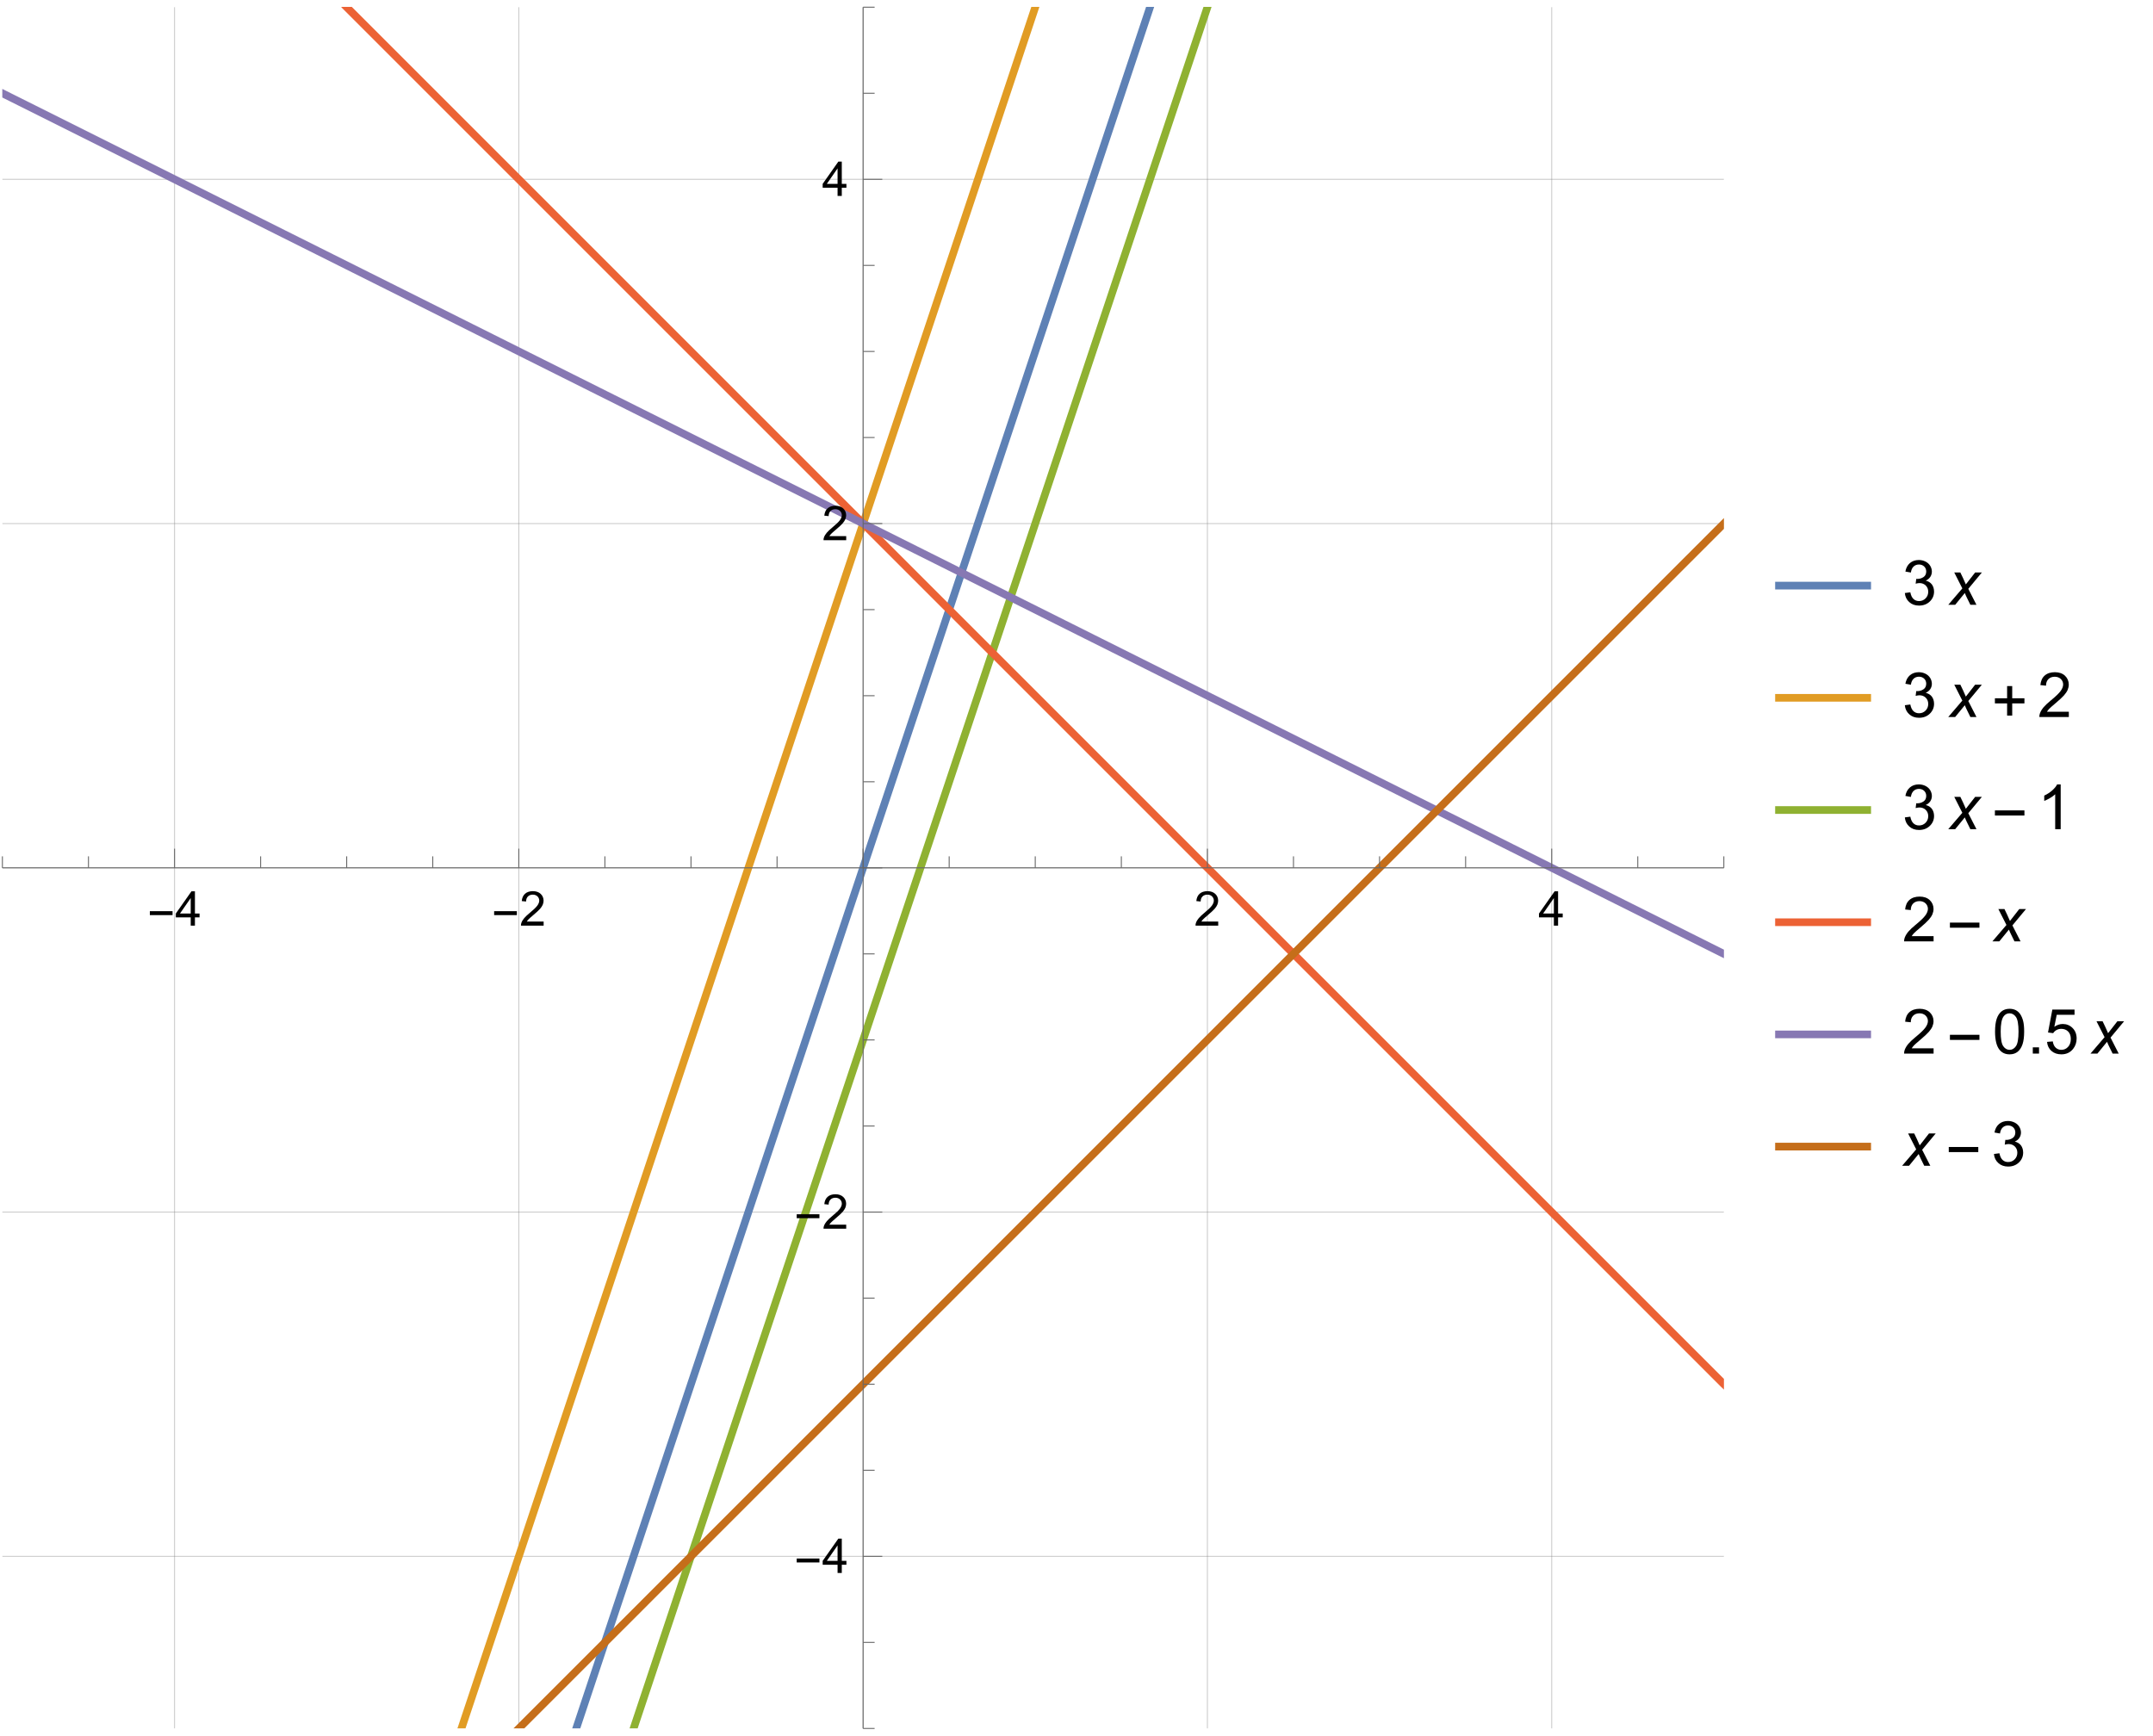 <?xml version="1.0" encoding="UTF-8"?>
<svg xmlns="http://www.w3.org/2000/svg" xmlns:xlink="http://www.w3.org/1999/xlink" width="449pt" height="362pt" viewBox="0 0 449 362" version="1.1">
<defs>
<g>
<symbol overflow="visible" id="glyph0-0">
<path style="stroke:none;" d="M 0.625 0 L 0.625 -8 L 4.375 -8 L 4.375 0 Z M 1.25 -0.625 L 3.75 -0.625 L 3.75 -7.375 L 1.25 -7.375 Z M 1.25 -0.625 "/>
</symbol>
<symbol overflow="visible" id="glyph0-1">
<path style="stroke:none;" d="M 5.289 -2.191 L 0.551 -2.191 L 0.551 -3.012 L 5.289 -3.012 Z M 5.289 -2.191 "/>
</symbol>
<symbol overflow="visible" id="glyph1-0">
<path style="stroke:none;" d="M 1.25 0 L 1.25 -6.25 L 6.25 -6.25 L 6.25 0 Z M 1.406 -0.156 L 6.094 -0.156 L 6.094 -6.094 L 1.406 -6.094 Z M 1.406 -0.156 "/>
</symbol>
<symbol overflow="visible" id="glyph1-1">
<path style="stroke:none;" d="M 3.234 0 L 3.234 -1.715 L 0.129 -1.715 L 0.129 -2.52 L 3.395 -7.16 L 4.113 -7.16 L 4.113 -2.52 L 5.078 -2.52 L 5.078 -1.715 L 4.113 -1.715 L 4.113 0 Z M 3.234 -2.52 L 3.234 -5.746 L 0.992 -2.52 Z M 3.234 -2.52 "/>
</symbol>
<symbol overflow="visible" id="glyph1-2">
<path style="stroke:none;" d="M 5.035 -0.844 L 5.035 0 L 0.305 0 C 0.297 -0.211 0.328 -0.414 0.406 -0.609 C 0.523 -0.93 0.719 -1.246 0.984 -1.562 C 1.25 -1.871 1.633 -2.234 2.133 -2.648 C 2.91 -3.285 3.434 -3.789 3.711 -4.164 C 3.98 -4.535 4.117 -4.887 4.121 -5.219 C 4.117 -5.566 3.992 -5.859 3.746 -6.102 C 3.496 -6.336 3.172 -6.457 2.773 -6.461 C 2.348 -6.457 2.012 -6.328 1.758 -6.078 C 1.504 -5.82 1.375 -5.469 1.371 -5.023 L 0.469 -5.117 C 0.531 -5.789 0.762 -6.305 1.168 -6.656 C 1.566 -7.008 2.109 -7.184 2.793 -7.188 C 3.477 -7.184 4.02 -6.992 4.422 -6.617 C 4.82 -6.234 5.02 -5.762 5.023 -5.199 C 5.02 -4.91 4.961 -4.629 4.848 -4.355 C 4.727 -4.074 4.535 -3.785 4.266 -3.48 C 3.992 -3.176 3.539 -2.754 2.91 -2.223 C 2.383 -1.777 2.043 -1.477 1.895 -1.32 C 1.742 -1.16 1.621 -1.004 1.523 -0.844 Z M 5.035 -0.844 "/>
</symbol>
<symbol overflow="visible" id="glyph2-0">
<path style="stroke:none;" d="M 1.625 0 L 1.625 -8.125 L 8.125 -8.125 L 8.125 0 Z M 1.828 -0.203 L 7.922 -0.203 L 7.922 -7.922 L 1.828 -7.922 Z M 1.828 -0.203 "/>
</symbol>
<symbol overflow="visible" id="glyph2-1">
<path style="stroke:none;" d="M 0.547 -2.457 L 1.688 -2.609 C 1.82 -1.957 2.043 -1.492 2.359 -1.207 C 2.672 -0.922 3.055 -0.777 3.512 -0.781 C 4.043 -0.777 4.496 -0.965 4.871 -1.34 C 5.238 -1.711 5.426 -2.172 5.426 -2.723 C 5.426 -3.246 5.254 -3.68 4.91 -4.02 C 4.566 -4.359 4.129 -4.527 3.605 -4.531 C 3.387 -4.527 3.121 -4.488 2.801 -4.406 L 2.926 -5.41 C 2.996 -5.395 3.059 -5.391 3.109 -5.395 C 3.594 -5.391 4.031 -5.516 4.422 -5.773 C 4.809 -6.023 5.004 -6.418 5.008 -6.949 C 5.004 -7.367 4.863 -7.715 4.582 -7.992 C 4.297 -8.266 3.93 -8.402 3.484 -8.406 C 3.039 -8.402 2.668 -8.262 2.375 -7.984 C 2.074 -7.703 1.887 -7.285 1.805 -6.73 L 0.66 -6.934 C 0.797 -7.695 1.113 -8.289 1.613 -8.711 C 2.105 -9.129 2.723 -9.34 3.461 -9.344 C 3.965 -9.34 4.434 -9.23 4.863 -9.016 C 5.289 -8.797 5.613 -8.5 5.844 -8.125 C 6.066 -7.746 6.18 -7.348 6.184 -6.926 C 6.18 -6.523 6.074 -6.156 5.859 -5.828 C 5.641 -5.496 5.32 -5.234 4.902 -5.039 C 5.449 -4.914 5.875 -4.648 6.184 -4.25 C 6.484 -3.844 6.637 -3.344 6.641 -2.75 C 6.637 -1.934 6.34 -1.246 5.75 -0.684 C 5.156 -0.117 4.41 0.164 3.504 0.164 C 2.684 0.164 2.004 -0.078 1.469 -0.566 C 0.926 -1.051 0.617 -1.68 0.547 -2.457 Z M 0.547 -2.457 "/>
</symbol>
<symbol overflow="visible" id="glyph2-2">
<path style="stroke:none;" d="M 6.543 -1.098 L 6.543 0 L 0.395 0 C 0.383 -0.273 0.43 -0.535 0.527 -0.793 C 0.684 -1.207 0.934 -1.621 1.277 -2.031 C 1.621 -2.434 2.117 -2.902 2.773 -3.441 C 3.781 -4.266 4.465 -4.922 4.824 -5.41 C 5.176 -5.891 5.355 -6.352 5.359 -6.785 C 5.355 -7.238 5.191 -7.617 4.871 -7.93 C 4.543 -8.238 4.121 -8.395 3.605 -8.398 C 3.051 -8.395 2.613 -8.23 2.285 -7.902 C 1.953 -7.57 1.785 -7.113 1.785 -6.531 L 0.609 -6.652 C 0.688 -7.523 0.988 -8.191 1.516 -8.652 C 2.039 -9.109 2.746 -9.34 3.633 -9.344 C 4.523 -9.34 5.227 -9.094 5.75 -8.602 C 6.266 -8.105 6.527 -7.492 6.531 -6.762 C 6.527 -6.387 6.449 -6.02 6.301 -5.66 C 6.145 -5.301 5.895 -4.922 5.543 -4.523 C 5.191 -4.125 4.605 -3.578 3.785 -2.887 C 3.098 -2.309 2.656 -1.918 2.461 -1.715 C 2.266 -1.508 2.105 -1.301 1.98 -1.098 Z M 6.543 -1.098 "/>
</symbol>
<symbol overflow="visible" id="glyph2-3">
<path style="stroke:none;" d="M 4.844 0 L 3.699 0 L 3.699 -7.281 C 3.422 -7.016 3.062 -6.754 2.617 -6.492 C 2.168 -6.23 1.766 -6.031 1.414 -5.902 L 1.414 -7.008 C 2.051 -7.305 2.609 -7.668 3.09 -8.098 C 3.566 -8.527 3.906 -8.941 4.105 -9.344 L 4.844 -9.344 Z M 4.844 0 "/>
</symbol>
<symbol overflow="visible" id="glyph2-4">
<path style="stroke:none;" d="M 0.539 -4.59 C 0.539 -5.684 0.652 -6.57 0.879 -7.246 C 1.105 -7.914 1.441 -8.43 1.887 -8.797 C 2.332 -9.156 2.895 -9.34 3.574 -9.344 C 4.074 -9.34 4.512 -9.238 4.887 -9.043 C 5.262 -8.84 5.57 -8.551 5.82 -8.172 C 6.062 -7.793 6.258 -7.332 6.398 -6.789 C 6.539 -6.242 6.609 -5.508 6.609 -4.59 C 6.609 -3.496 6.496 -2.617 6.27 -1.945 C 6.043 -1.273 5.707 -0.754 5.266 -0.391 C 4.816 -0.023 4.254 0.156 3.574 0.16 C 2.676 0.156 1.969 -0.16 1.461 -0.805 C 0.844 -1.578 0.539 -2.84 0.539 -4.59 Z M 1.715 -4.59 C 1.711 -3.059 1.891 -2.043 2.25 -1.539 C 2.605 -1.031 3.047 -0.777 3.574 -0.781 C 4.098 -0.777 4.535 -1.031 4.895 -1.543 C 5.25 -2.047 5.43 -3.062 5.434 -4.59 C 5.43 -6.117 5.25 -7.137 4.895 -7.641 C 4.535 -8.145 4.094 -8.395 3.562 -8.398 C 3.035 -8.395 2.613 -8.172 2.305 -7.73 C 1.906 -7.16 1.711 -6.113 1.715 -4.59 Z M 1.715 -4.59 "/>
</symbol>
<symbol overflow="visible" id="glyph2-5">
<path style="stroke:none;" d="M 1.18 0 L 1.18 -1.301 L 2.48 -1.301 L 2.48 0 Z M 1.18 0 "/>
</symbol>
<symbol overflow="visible" id="glyph2-6">
<path style="stroke:none;" d="M 0.539 -2.438 L 1.738 -2.539 C 1.824 -1.953 2.031 -1.516 2.355 -1.223 C 2.68 -0.926 3.07 -0.777 3.531 -0.781 C 4.078 -0.777 4.543 -0.984 4.926 -1.402 C 5.305 -1.812 5.496 -2.363 5.496 -3.055 C 5.496 -3.703 5.312 -4.219 4.945 -4.594 C 4.578 -4.969 4.098 -5.156 3.512 -5.16 C 3.137 -5.156 2.805 -5.074 2.512 -4.91 C 2.215 -4.742 1.984 -4.523 1.816 -4.258 L 0.742 -4.398 L 1.645 -9.18 L 6.273 -9.18 L 6.273 -8.086 L 2.559 -8.086 L 2.059 -5.586 C 2.613 -5.973 3.199 -6.168 3.816 -6.172 C 4.625 -6.168 5.312 -5.887 5.871 -5.324 C 6.43 -4.758 6.707 -4.035 6.711 -3.156 C 6.707 -2.309 6.461 -1.582 5.973 -0.973 C 5.371 -0.219 4.559 0.156 3.531 0.16 C 2.684 0.156 1.992 -0.078 1.457 -0.551 C 0.918 -1.023 0.613 -1.652 0.539 -2.438 Z M 0.539 -2.438 "/>
</symbol>
<symbol overflow="visible" id="glyph3-0">
<path style="stroke:none;" d="M 1.625 0 L 1.625 -8.125 L 8.125 -8.125 L 8.125 0 Z M 1.828 -0.203 L 7.922 -0.203 L 7.922 -7.922 L 1.828 -7.922 Z M 1.828 -0.203 "/>
</symbol>
<symbol overflow="visible" id="glyph3-1">
<path style="stroke:none;" d="M -0.02 0 L 2.914 -3.422 L 1.23 -6.742 L 2.5 -6.742 L 3.074 -5.543 C 3.281 -5.09 3.473 -4.66 3.645 -4.254 L 5.586 -6.742 L 6.988 -6.742 L 4.156 -3.332 L 5.859 0 L 4.59 0 L 3.918 -1.371 C 3.77 -1.66 3.605 -2.02 3.43 -2.457 L 1.422 0 Z M -0.02 0 "/>
</symbol>
<symbol overflow="visible" id="glyph4-0">
<path style="stroke:none;" d="M 0.812 0 L 0.812 -10.398 L 5.688 -10.398 L 5.688 0 Z M 1.625 -0.812 L 4.875 -0.812 L 4.875 -9.586 L 1.625 -9.586 Z M 1.625 -0.812 "/>
</symbol>
<symbol overflow="visible" id="glyph4-1">
<path style="stroke:none;" d="M 6.875 -2.836 L 4.328 -2.836 L 4.328 -0.293 L 3.262 -0.293 L 3.262 -2.836 L 0.719 -2.836 L 0.719 -3.902 L 3.262 -3.902 L 3.262 -6.449 L 4.328 -6.449 L 4.328 -3.902 L 6.875 -3.902 Z M 6.875 -2.836 "/>
</symbol>
<symbol overflow="visible" id="glyph4-2">
<path style="stroke:none;" d="M 6.875 -2.852 L 0.719 -2.852 L 0.719 -3.918 L 6.875 -3.918 Z M 6.875 -2.852 "/>
</symbol>
</g>
<clipPath id="clip1">
  <path d="M 36 1.441 L 37 1.441 L 37 360.48 L 36 360.48 Z M 36 1.441 "/>
</clipPath>
<clipPath id="clip2">
  <path d="M 108 1.441 L 109 1.441 L 109 360.48 L 108 360.48 Z M 108 1.441 "/>
</clipPath>
<clipPath id="clip3">
  <path d="M 179 1.441 L 181 1.441 L 181 360.48 L 179 360.48 Z M 179 1.441 "/>
</clipPath>
<clipPath id="clip4">
  <path d="M 251 1.441 L 252 1.441 L 252 360.48 L 251 360.48 Z M 251 1.441 "/>
</clipPath>
<clipPath id="clip5">
  <path d="M 323 1.441 L 324 1.441 L 324 360.48 L 323 360.48 Z M 323 1.441 "/>
</clipPath>
<clipPath id="clip6">
  <path d="M 0.48 324 L 359.52 324 L 359.52 325 L 0.48 325 Z M 0.48 324 "/>
</clipPath>
<clipPath id="clip7">
  <path d="M 0.48 252 L 359.52 252 L 359.52 253 L 0.48 253 Z M 0.48 252 "/>
</clipPath>
<clipPath id="clip8">
  <path d="M 0.48 180 L 359.52 180 L 359.52 182 L 0.48 182 Z M 0.48 180 "/>
</clipPath>
<clipPath id="clip9">
  <path d="M 0.48 109 L 359.52 109 L 359.52 110 L 0.48 110 Z M 0.48 109 "/>
</clipPath>
<clipPath id="clip10">
  <path d="M 0.48 37 L 359.52 37 L 359.52 38 L 0.48 38 Z M 0.48 37 "/>
</clipPath>
<clipPath id="clip11">
  <path d="M 112 1.441 L 248 1.441 L 248 360.48 L 112 360.48 Z M 112 1.441 "/>
</clipPath>
<clipPath id="clip12">
  <path d="M 88 1.441 L 224 1.441 L 224 360.48 L 88 360.48 Z M 88 1.441 "/>
</clipPath>
<clipPath id="clip13">
  <path d="M 124 1.441 L 260 1.441 L 260 360.48 L 124 360.48 Z M 124 1.441 "/>
</clipPath>
<clipPath id="clip14">
  <path d="M 64 1.441 L 359.52 1.441 L 359.52 297 L 64 297 Z M 64 1.441 "/>
</clipPath>
<clipPath id="clip15">
  <path d="M 0.48 12 L 359.52 12 L 359.52 207 L 0.48 207 Z M 0.48 12 "/>
</clipPath>
<clipPath id="clip16">
  <path d="M 100 101 L 359.52 101 L 359.52 360.48 L 100 360.48 Z M 100 101 "/>
</clipPath>
<clipPath id="clip17">
  <path d="M 179 360 L 183 360 L 183 360.961 L 179 360.961 Z M 179 360 "/>
</clipPath>
<clipPath id="clip18">
  <path d="M 179 1 L 181 1 L 181 360.961 L 179 360.961 Z M 179 1 "/>
</clipPath>
<clipPath id="clip19">
  <path d="M 370.078 121 L 390.238 121 L 390.238 124 L 370.078 124 Z M 370.078 121 "/>
</clipPath>
<clipPath id="clip20">
  <path d="M 370.078 144 L 390.238 144 L 390.238 147 L 370.078 147 Z M 370.078 144 "/>
</clipPath>
<clipPath id="clip21">
  <path d="M 370.078 167 L 390.238 167 L 390.238 171 L 370.078 171 Z M 370.078 167 "/>
</clipPath>
<clipPath id="clip22">
  <path d="M 370.078 191 L 390.238 191 L 390.238 194 L 370.078 194 Z M 370.078 191 "/>
</clipPath>
<clipPath id="clip23">
  <path d="M 370.078 214 L 390.238 214 L 390.238 217 L 370.078 217 Z M 370.078 214 "/>
</clipPath>
<clipPath id="clip24">
  <path d="M 370.078 238 L 390.238 238 L 390.238 241 L 370.078 241 Z M 370.078 238 "/>
</clipPath>
</defs>
<g id="surface11">
<g clip-path="url(#clip1)" clip-rule="nonzero">
<path style="fill:none;stroke-width:0.2;stroke-linecap:butt;stroke-linejoin:miter;stroke:rgb(50%,50%,50%);stroke-opacity:0.4;stroke-miterlimit:3.25;" d="M 36.398 360.5 L 36.398 1.5 "/>
</g>
<g clip-path="url(#clip2)" clip-rule="nonzero">
<path style="fill:none;stroke-width:0.2;stroke-linecap:butt;stroke-linejoin:miter;stroke:rgb(50%,50%,50%);stroke-opacity:0.4;stroke-miterlimit:3.25;" d="M 108.199 360.5 L 108.199 1.5 "/>
</g>
<g clip-path="url(#clip3)" clip-rule="nonzero">
<path style="fill:none;stroke-width:0.2;stroke-linecap:butt;stroke-linejoin:miter;stroke:rgb(50%,50%,50%);stroke-opacity:0.4;stroke-miterlimit:3.25;" d="M 180 360.5 L 180 1.5 "/>
</g>
<g clip-path="url(#clip4)" clip-rule="nonzero">
<path style="fill:none;stroke-width:0.2;stroke-linecap:butt;stroke-linejoin:miter;stroke:rgb(50%,50%,50%);stroke-opacity:0.4;stroke-miterlimit:3.25;" d="M 251.801 360.5 L 251.801 1.5 "/>
</g>
<g clip-path="url(#clip5)" clip-rule="nonzero">
<path style="fill:none;stroke-width:0.2;stroke-linecap:butt;stroke-linejoin:miter;stroke:rgb(50%,50%,50%);stroke-opacity:0.4;stroke-miterlimit:3.25;" d="M 323.602 360.5 L 323.602 1.5 "/>
</g>
<g clip-path="url(#clip6)" clip-rule="nonzero">
<path style="fill:none;stroke-width:0.2;stroke-linecap:butt;stroke-linejoin:miter;stroke:rgb(50%,50%,50%);stroke-opacity:0.4;stroke-miterlimit:3.25;" d="M 0.5 324.602 L 359.5 324.602 "/>
</g>
<g clip-path="url(#clip7)" clip-rule="nonzero">
<path style="fill:none;stroke-width:0.2;stroke-linecap:butt;stroke-linejoin:miter;stroke:rgb(50%,50%,50%);stroke-opacity:0.4;stroke-miterlimit:3.25;" d="M 0.5 252.801 L 359.5 252.801 "/>
</g>
<g clip-path="url(#clip8)" clip-rule="nonzero">
<path style="fill:none;stroke-width:0.2;stroke-linecap:butt;stroke-linejoin:miter;stroke:rgb(50%,50%,50%);stroke-opacity:0.4;stroke-miterlimit:3.25;" d="M 0.5 181 L 359.5 181 "/>
</g>
<g clip-path="url(#clip9)" clip-rule="nonzero">
<path style="fill:none;stroke-width:0.2;stroke-linecap:butt;stroke-linejoin:miter;stroke:rgb(50%,50%,50%);stroke-opacity:0.4;stroke-miterlimit:3.25;" d="M 0.5 109.199 L 359.5 109.199 "/>
</g>
<g clip-path="url(#clip10)" clip-rule="nonzero">
<path style="fill:none;stroke-width:0.2;stroke-linecap:butt;stroke-linejoin:miter;stroke:rgb(50%,50%,50%);stroke-opacity:0.4;stroke-miterlimit:3.25;" d="M 0.5 37.398 L 359.5 37.398 "/>
</g>
<g clip-path="url(#clip11)" clip-rule="nonzero">
<path style="fill:none;stroke-width:1.6;stroke-linecap:square;stroke-linejoin:miter;stroke:rgb(36.841%,50.677%,70.979%);stroke-opacity:1;stroke-miterlimit:3.25;" d="M 120.168 360.5 L 124.707 346.875 L 132.309 324.078 L 139.398 302.801 L 147.086 279.746 L 154.629 257.109 L 161.668 235.992 L 169.301 213.098 L 176.426 191.723 L 183.41 170.766 L 190.988 148.031 L 198.062 126.816 L 205.727 103.82 L 220.27 60.191 L 227.879 37.359 L 239.832 1.5 "/>
</g>
<g clip-path="url(#clip12)" clip-rule="nonzero">
<path style="fill:none;stroke-width:1.6;stroke-linecap:square;stroke-linejoin:miter;stroke:rgb(88.071%,61.104%,14.204%);stroke-opacity:1;stroke-miterlimit:3.25;" d="M 96.234 360.5 L 102.539 341.582 L 110.191 318.629 L 117.703 296.09 L 124.707 275.074 L 132.309 252.277 L 139.398 231 L 147.086 207.945 L 154.629 185.309 L 161.668 164.195 L 176.426 119.922 L 183.41 98.965 L 190.988 76.23 L 198.062 55.016 L 205.727 32.023 L 213.25 9.449 L 215.898 1.5 "/>
</g>
<g clip-path="url(#clip13)" clip-rule="nonzero">
<path style="fill:none;stroke-width:1.6;stroke-linecap:square;stroke-linejoin:miter;stroke:rgb(56.017%,69.156%,19.489%);stroke-opacity:1;stroke-miterlimit:3.25;" d="M 132.133 360.5 L 132.309 359.977 L 139.398 338.699 L 147.086 315.645 L 154.629 293.012 L 161.668 271.895 L 169.301 249 L 176.426 227.621 L 190.988 183.934 L 198.062 162.715 L 205.727 139.723 L 213.25 117.148 L 220.27 96.094 L 227.879 73.258 L 234.984 51.945 L 249.508 8.375 L 251.801 1.5 "/>
</g>
<g clip-path="url(#clip14)" clip-rule="nonzero">
<path style="fill:none;stroke-width:1.6;stroke-linecap:square;stroke-linejoin:miter;stroke:rgb(92.252%,38.562%,20.918%);stroke-opacity:1;stroke-miterlimit:3.25;" d="M 72.301 1.5 L 117.703 46.902 L 124.707 53.91 L 132.309 61.508 L 139.398 68.602 L 147.086 76.285 L 220.27 149.469 L 227.879 157.082 L 234.984 164.184 L 264.203 193.402 L 271.34 200.543 L 278.34 207.539 L 315.262 244.461 L 322.883 252.086 L 330.004 259.203 L 351.738 280.938 L 351.859 281.062 L 352.105 281.309 L 352.602 281.801 L 356.543 285.742 L 357.527 286.73 L 357.652 286.852 L 357.773 286.977 L 358.02 287.223 L 358.516 287.715 L 359.008 288.207 L 359.129 288.332 L 359.254 288.453 L 359.375 288.578 L 359.5 288.699 "/>
</g>
<g clip-path="url(#clip15)" clip-rule="nonzero">
<path style="fill:none;stroke-width:1.6;stroke-linecap:square;stroke-linejoin:miter;stroke:rgb(52.847%,47.061%,70.134%);stroke-opacity:1;stroke-miterlimit:3.25;" d="M 0.5 19.449 L 0.719 19.559 L 0.941 19.672 L 2.262 20.332 L 4.023 21.211 L 43.977 41.188 L 51.652 45.023 L 59.184 48.793 L 66.211 52.305 L 73.828 56.113 L 80.941 59.672 L 87.914 63.156 L 95.48 66.941 L 102.539 70.469 L 110.191 74.297 L 117.703 78.051 L 124.707 81.555 L 132.309 85.355 L 139.398 88.898 L 147.086 92.742 L 154.629 96.516 L 190.988 114.695 L 198.062 118.23 L 213.25 125.824 L 220.27 129.336 L 227.879 133.141 L 234.984 136.691 L 241.949 140.176 L 249.508 143.953 L 256.559 147.48 L 264.203 151.301 L 271.34 154.871 L 278.34 158.371 L 285.93 162.164 L 293.016 165.707 L 300.691 169.547 L 315.262 176.832 L 322.883 180.641 L 330.004 184.199 L 336.98 187.691 L 351.738 195.07 L 351.859 195.129 L 352.105 195.254 L 352.602 195.5 L 353.586 195.992 L 355.559 196.98 L 355.68 197.039 L 355.805 197.102 L 356.051 197.227 L 357.652 198.027 L 357.773 198.086 L 358.02 198.211 L 358.516 198.457 L 358.637 198.52 L 358.762 198.582 L 359.008 198.703 L 359.129 198.766 L 359.254 198.828 L 359.375 198.887 L 359.5 198.949 "/>
</g>
<g clip-path="url(#clip16)" clip-rule="nonzero">
<path style="fill:none;stroke-width:1.6;stroke-linecap:square;stroke-linejoin:miter;stroke:rgb(77.206%,43.155%,10.239%);stroke-opacity:1;stroke-miterlimit:3.25;" d="M 108.199 360.5 L 124.707 343.992 L 132.309 336.395 L 139.398 329.301 L 190.988 277.711 L 198.062 270.641 L 205.727 262.973 L 322.883 145.816 L 330.004 138.699 L 336.98 131.719 L 352.105 116.594 L 352.602 116.102 L 353.586 115.113 L 355.559 113.145 L 355.68 113.02 L 358.02 110.68 L 358.516 110.188 L 358.637 110.062 L 359.5 109.199 "/>
</g>
<path style="fill:none;stroke-width:0.2;stroke-linecap:butt;stroke-linejoin:miter;stroke:rgb(39.999%,39.999%,39.999%);stroke-opacity:1;stroke-miterlimit:3.25;" d="M 0.5 181 L 0.5 178.602 "/>
<path style="fill:none;stroke-width:0.2;stroke-linecap:butt;stroke-linejoin:miter;stroke:rgb(39.999%,39.999%,39.999%);stroke-opacity:1;stroke-miterlimit:3.25;" d="M 18.449 181 L 18.449 178.602 "/>
<path style="fill:none;stroke-width:0.2;stroke-linecap:butt;stroke-linejoin:miter;stroke:rgb(39.999%,39.999%,39.999%);stroke-opacity:1;stroke-miterlimit:3.25;" d="M 36.398 181 L 36.398 177 "/>
<g style="fill:rgb(0%,0%,0%);fill-opacity:1;">
  <use xlink:href="#glyph0-1" x="30.699" y="193.053"/>
</g>
<g style="fill:rgb(0%,0%,0%);fill-opacity:1;">
  <use xlink:href="#glyph1-1" x="36.539" y="193.053"/>
</g>
<path style="fill:none;stroke-width:0.2;stroke-linecap:butt;stroke-linejoin:miter;stroke:rgb(39.999%,39.999%,39.999%);stroke-opacity:1;stroke-miterlimit:3.25;" d="M 54.352 181 L 54.352 178.602 "/>
<path style="fill:none;stroke-width:0.2;stroke-linecap:butt;stroke-linejoin:miter;stroke:rgb(39.999%,39.999%,39.999%);stroke-opacity:1;stroke-miterlimit:3.25;" d="M 72.301 181 L 72.301 178.602 "/>
<path style="fill:none;stroke-width:0.2;stroke-linecap:butt;stroke-linejoin:miter;stroke:rgb(39.999%,39.999%,39.999%);stroke-opacity:1;stroke-miterlimit:3.25;" d="M 90.25 181 L 90.25 178.602 "/>
<path style="fill:none;stroke-width:0.2;stroke-linecap:butt;stroke-linejoin:miter;stroke:rgb(39.999%,39.999%,39.999%);stroke-opacity:1;stroke-miterlimit:3.25;" d="M 108.199 181 L 108.199 177 "/>
<g style="fill:rgb(0%,0%,0%);fill-opacity:1;">
  <use xlink:href="#glyph0-1" x="102.499" y="193.053"/>
</g>
<g style="fill:rgb(0%,0%,0%);fill-opacity:1;">
  <use xlink:href="#glyph1-2" x="108.339" y="193.053"/>
</g>
<path style="fill:none;stroke-width:0.2;stroke-linecap:butt;stroke-linejoin:miter;stroke:rgb(39.999%,39.999%,39.999%);stroke-opacity:1;stroke-miterlimit:3.25;" d="M 126.148 181 L 126.148 178.602 "/>
<path style="fill:none;stroke-width:0.2;stroke-linecap:butt;stroke-linejoin:miter;stroke:rgb(39.999%,39.999%,39.999%);stroke-opacity:1;stroke-miterlimit:3.25;" d="M 144.102 181 L 144.102 178.602 "/>
<path style="fill:none;stroke-width:0.2;stroke-linecap:butt;stroke-linejoin:miter;stroke:rgb(39.999%,39.999%,39.999%);stroke-opacity:1;stroke-miterlimit:3.25;" d="M 162.051 181 L 162.051 178.602 "/>
<path style="fill:none;stroke-width:0.2;stroke-linecap:butt;stroke-linejoin:miter;stroke:rgb(39.999%,39.999%,39.999%);stroke-opacity:1;stroke-miterlimit:3.25;" d="M 180 181 L 180 177 "/>
<path style="fill:none;stroke-width:0.2;stroke-linecap:butt;stroke-linejoin:miter;stroke:rgb(39.999%,39.999%,39.999%);stroke-opacity:1;stroke-miterlimit:3.25;" d="M 197.949 181 L 197.949 178.602 "/>
<path style="fill:none;stroke-width:0.2;stroke-linecap:butt;stroke-linejoin:miter;stroke:rgb(39.999%,39.999%,39.999%);stroke-opacity:1;stroke-miterlimit:3.25;" d="M 215.898 181 L 215.898 178.602 "/>
<path style="fill:none;stroke-width:0.2;stroke-linecap:butt;stroke-linejoin:miter;stroke:rgb(39.999%,39.999%,39.999%);stroke-opacity:1;stroke-miterlimit:3.25;" d="M 233.852 181 L 233.852 178.602 "/>
<path style="fill:none;stroke-width:0.2;stroke-linecap:butt;stroke-linejoin:miter;stroke:rgb(39.999%,39.999%,39.999%);stroke-opacity:1;stroke-miterlimit:3.25;" d="M 251.801 181 L 251.801 177 "/>
<g style="fill:rgb(0%,0%,0%);fill-opacity:1;">
  <use xlink:href="#glyph1-2" x="249.019" y="193.053"/>
</g>
<path style="fill:none;stroke-width:0.2;stroke-linecap:butt;stroke-linejoin:miter;stroke:rgb(39.999%,39.999%,39.999%);stroke-opacity:1;stroke-miterlimit:3.25;" d="M 269.75 181 L 269.75 178.602 "/>
<path style="fill:none;stroke-width:0.2;stroke-linecap:butt;stroke-linejoin:miter;stroke:rgb(39.999%,39.999%,39.999%);stroke-opacity:1;stroke-miterlimit:3.25;" d="M 287.699 181 L 287.699 178.602 "/>
<path style="fill:none;stroke-width:0.2;stroke-linecap:butt;stroke-linejoin:miter;stroke:rgb(39.999%,39.999%,39.999%);stroke-opacity:1;stroke-miterlimit:3.25;" d="M 305.648 181 L 305.648 178.602 "/>
<path style="fill:none;stroke-width:0.2;stroke-linecap:butt;stroke-linejoin:miter;stroke:rgb(39.999%,39.999%,39.999%);stroke-opacity:1;stroke-miterlimit:3.25;" d="M 323.602 181 L 323.602 177 "/>
<g style="fill:rgb(0%,0%,0%);fill-opacity:1;">
  <use xlink:href="#glyph1-1" x="320.819" y="193.053"/>
</g>
<path style="fill:none;stroke-width:0.2;stroke-linecap:butt;stroke-linejoin:miter;stroke:rgb(39.999%,39.999%,39.999%);stroke-opacity:1;stroke-miterlimit:3.25;" d="M 341.551 181 L 341.551 178.602 "/>
<path style="fill:none;stroke-width:0.2;stroke-linecap:butt;stroke-linejoin:miter;stroke:rgb(39.999%,39.999%,39.999%);stroke-opacity:1;stroke-miterlimit:3.25;" d="M 359.5 181 L 359.5 178.602 "/>
<path style="fill:none;stroke-width:0.2;stroke-linecap:butt;stroke-linejoin:miter;stroke:rgb(39.999%,39.999%,39.999%);stroke-opacity:1;stroke-miterlimit:3.25;" d="M 0.5 181 L 359.5 181 "/>
<g clip-path="url(#clip17)" clip-rule="nonzero">
<path style="fill:none;stroke-width:0.2;stroke-linecap:butt;stroke-linejoin:miter;stroke:rgb(39.999%,39.999%,39.999%);stroke-opacity:1;stroke-miterlimit:3.25;" d="M 180 360.5 L 182.398 360.5 "/>
</g>
<path style="fill:none;stroke-width:0.2;stroke-linecap:butt;stroke-linejoin:miter;stroke:rgb(39.999%,39.999%,39.999%);stroke-opacity:1;stroke-miterlimit:3.25;" d="M 180 342.551 L 182.398 342.551 "/>
<path style="fill:none;stroke-width:0.2;stroke-linecap:butt;stroke-linejoin:miter;stroke:rgb(39.999%,39.999%,39.999%);stroke-opacity:1;stroke-miterlimit:3.25;" d="M 180 324.602 L 184 324.602 "/>
<g style="fill:rgb(0%,0%,0%);fill-opacity:1;">
  <use xlink:href="#glyph0-1" x="165.599" y="328.067"/>
</g>
<g style="fill:rgb(0%,0%,0%);fill-opacity:1;">
  <use xlink:href="#glyph1-1" x="171.438" y="328.067"/>
</g>
<path style="fill:none;stroke-width:0.2;stroke-linecap:butt;stroke-linejoin:miter;stroke:rgb(39.999%,39.999%,39.999%);stroke-opacity:1;stroke-miterlimit:3.25;" d="M 180 306.648 L 182.398 306.648 "/>
<path style="fill:none;stroke-width:0.2;stroke-linecap:butt;stroke-linejoin:miter;stroke:rgb(39.999%,39.999%,39.999%);stroke-opacity:1;stroke-miterlimit:3.25;" d="M 180 288.699 L 182.398 288.699 "/>
<path style="fill:none;stroke-width:0.2;stroke-linecap:butt;stroke-linejoin:miter;stroke:rgb(39.999%,39.999%,39.999%);stroke-opacity:1;stroke-miterlimit:3.25;" d="M 180 270.75 L 182.398 270.75 "/>
<path style="fill:none;stroke-width:0.2;stroke-linecap:butt;stroke-linejoin:miter;stroke:rgb(39.999%,39.999%,39.999%);stroke-opacity:1;stroke-miterlimit:3.25;" d="M 180 252.801 L 184 252.801 "/>
<g style="fill:rgb(0%,0%,0%);fill-opacity:1;">
  <use xlink:href="#glyph0-1" x="165.599" y="256.267"/>
</g>
<g style="fill:rgb(0%,0%,0%);fill-opacity:1;">
  <use xlink:href="#glyph1-2" x="171.438" y="256.267"/>
</g>
<path style="fill:none;stroke-width:0.2;stroke-linecap:butt;stroke-linejoin:miter;stroke:rgb(39.999%,39.999%,39.999%);stroke-opacity:1;stroke-miterlimit:3.25;" d="M 180 234.852 L 182.398 234.852 "/>
<path style="fill:none;stroke-width:0.2;stroke-linecap:butt;stroke-linejoin:miter;stroke:rgb(39.999%,39.999%,39.999%);stroke-opacity:1;stroke-miterlimit:3.25;" d="M 180 216.898 L 182.398 216.898 "/>
<path style="fill:none;stroke-width:0.2;stroke-linecap:butt;stroke-linejoin:miter;stroke:rgb(39.999%,39.999%,39.999%);stroke-opacity:1;stroke-miterlimit:3.25;" d="M 180 198.949 L 182.398 198.949 "/>
<path style="fill:none;stroke-width:0.2;stroke-linecap:butt;stroke-linejoin:miter;stroke:rgb(39.999%,39.999%,39.999%);stroke-opacity:1;stroke-miterlimit:3.25;" d="M 180 181 L 184 181 "/>
<path style="fill:none;stroke-width:0.2;stroke-linecap:butt;stroke-linejoin:miter;stroke:rgb(39.999%,39.999%,39.999%);stroke-opacity:1;stroke-miterlimit:3.25;" d="M 180 163.051 L 182.398 163.051 "/>
<path style="fill:none;stroke-width:0.2;stroke-linecap:butt;stroke-linejoin:miter;stroke:rgb(39.999%,39.999%,39.999%);stroke-opacity:1;stroke-miterlimit:3.25;" d="M 180 145.102 L 182.398 145.102 "/>
<path style="fill:none;stroke-width:0.2;stroke-linecap:butt;stroke-linejoin:miter;stroke:rgb(39.999%,39.999%,39.999%);stroke-opacity:1;stroke-miterlimit:3.25;" d="M 180 127.148 L 182.398 127.148 "/>
<path style="fill:none;stroke-width:0.2;stroke-linecap:butt;stroke-linejoin:miter;stroke:rgb(39.999%,39.999%,39.999%);stroke-opacity:1;stroke-miterlimit:3.25;" d="M 180 109.199 L 184 109.199 "/>
<g style="fill:rgb(0%,0%,0%);fill-opacity:1;">
  <use xlink:href="#glyph1-2" x="171.438" y="112.667"/>
</g>
<path style="fill:none;stroke-width:0.2;stroke-linecap:butt;stroke-linejoin:miter;stroke:rgb(39.999%,39.999%,39.999%);stroke-opacity:1;stroke-miterlimit:3.25;" d="M 180 91.25 L 182.398 91.25 "/>
<path style="fill:none;stroke-width:0.2;stroke-linecap:butt;stroke-linejoin:miter;stroke:rgb(39.999%,39.999%,39.999%);stroke-opacity:1;stroke-miterlimit:3.25;" d="M 180 73.301 L 182.398 73.301 "/>
<path style="fill:none;stroke-width:0.2;stroke-linecap:butt;stroke-linejoin:miter;stroke:rgb(39.999%,39.999%,39.999%);stroke-opacity:1;stroke-miterlimit:3.25;" d="M 180 55.352 L 182.398 55.352 "/>
<path style="fill:none;stroke-width:0.2;stroke-linecap:butt;stroke-linejoin:miter;stroke:rgb(39.999%,39.999%,39.999%);stroke-opacity:1;stroke-miterlimit:3.25;" d="M 180 37.398 L 184 37.398 "/>
<g style="fill:rgb(0%,0%,0%);fill-opacity:1;">
  <use xlink:href="#glyph1-1" x="171.438" y="40.867"/>
</g>
<path style="fill:none;stroke-width:0.2;stroke-linecap:butt;stroke-linejoin:miter;stroke:rgb(39.999%,39.999%,39.999%);stroke-opacity:1;stroke-miterlimit:3.25;" d="M 180 19.449 L 182.398 19.449 "/>
<path style="fill:none;stroke-width:0.2;stroke-linecap:butt;stroke-linejoin:miter;stroke:rgb(39.999%,39.999%,39.999%);stroke-opacity:1;stroke-miterlimit:3.25;" d="M 180 1.5 L 182.398 1.5 "/>
<g clip-path="url(#clip18)" clip-rule="nonzero">
<path style="fill:none;stroke-width:0.2;stroke-linecap:butt;stroke-linejoin:miter;stroke:rgb(39.999%,39.999%,39.999%);stroke-opacity:1;stroke-miterlimit:3.25;" d="M 180 360.5 L 180 1.5 "/>
</g>
<g clip-path="url(#clip19)" clip-rule="nonzero">
<path style="fill:none;stroke-width:1.6;stroke-linecap:square;stroke-linejoin:miter;stroke:rgb(36.841%,50.677%,70.979%);stroke-opacity:1;stroke-miterlimit:3.25;" d="M 371 122.141 L 389.398 122.141 "/>
</g>
<g style="fill:rgb(0%,0%,0%);fill-opacity:1;">
  <use xlink:href="#glyph2-1" x="396.7" y="126.142"/>
</g>
<g style="fill:rgb(0%,0%,0%);fill-opacity:1;">
  <use xlink:href="#glyph3-1" x="406.323" y="126.142"/>
</g>
<g clip-path="url(#clip20)" clip-rule="nonzero">
<path style="fill:none;stroke-width:1.6;stroke-linecap:square;stroke-linejoin:miter;stroke:rgb(88.071%,61.104%,14.204%);stroke-opacity:1;stroke-miterlimit:3.25;" d="M 371 145.543 L 389.398 145.543 "/>
</g>
<g style="fill:rgb(0%,0%,0%);fill-opacity:1;">
  <use xlink:href="#glyph2-1" x="396.7" y="149.542"/>
</g>
<g style="fill:rgb(0%,0%,0%);fill-opacity:1;">
  <use xlink:href="#glyph3-1" x="406.323" y="149.542"/>
</g>
<g style="fill:rgb(0%,0%,0%);fill-opacity:1;">
  <use xlink:href="#glyph4-1" x="415.312" y="149.542"/>
</g>
<g style="fill:rgb(0%,0%,0%);fill-opacity:1;">
  <use xlink:href="#glyph2-2" x="424.904" y="149.542"/>
</g>
<g clip-path="url(#clip21)" clip-rule="nonzero">
<path style="fill:none;stroke-width:1.6;stroke-linecap:square;stroke-linejoin:miter;stroke:rgb(56.017%,69.156%,19.489%);stroke-opacity:1;stroke-miterlimit:3.25;" d="M 371 168.941 L 389.398 168.941 "/>
</g>
<g style="fill:rgb(0%,0%,0%);fill-opacity:1;">
  <use xlink:href="#glyph2-1" x="396.7" y="172.942"/>
</g>
<g style="fill:rgb(0%,0%,0%);fill-opacity:1;">
  <use xlink:href="#glyph3-1" x="406.323" y="172.942"/>
</g>
<g style="fill:rgb(0%,0%,0%);fill-opacity:1;">
  <use xlink:href="#glyph4-2" x="415.312" y="172.942"/>
</g>
<g style="fill:rgb(0%,0%,0%);fill-opacity:1;">
  <use xlink:href="#glyph2-3" x="424.904" y="172.942"/>
</g>
<g clip-path="url(#clip22)" clip-rule="nonzero">
<path style="fill:none;stroke-width:1.6;stroke-linecap:square;stroke-linejoin:miter;stroke:rgb(92.252%,38.562%,20.918%);stroke-opacity:1;stroke-miterlimit:3.25;" d="M 371 192.344 L 389.398 192.344 "/>
</g>
<g style="fill:rgb(0%,0%,0%);fill-opacity:1;">
  <use xlink:href="#glyph2-2" x="396.7" y="196.342"/>
</g>
<g style="fill:rgb(0%,0%,0%);fill-opacity:1;">
  <use xlink:href="#glyph4-2" x="405.93" y="196.342"/>
</g>
<g style="fill:rgb(0%,0%,0%);fill-opacity:1;">
  <use xlink:href="#glyph3-1" x="415.522" y="196.342"/>
</g>
<g clip-path="url(#clip23)" clip-rule="nonzero">
<path style="fill:none;stroke-width:1.6;stroke-linecap:square;stroke-linejoin:miter;stroke:rgb(52.847%,47.061%,70.134%);stroke-opacity:1;stroke-miterlimit:3.25;" d="M 371 215.742 L 389.398 215.742 "/>
</g>
<g style="fill:rgb(0%,0%,0%);fill-opacity:1;">
  <use xlink:href="#glyph2-2" x="396.7" y="219.742"/>
</g>
<g style="fill:rgb(0%,0%,0%);fill-opacity:1;">
  <use xlink:href="#glyph4-2" x="405.93" y="219.742"/>
</g>
<g style="fill:rgb(0%,0%,0%);fill-opacity:1;">
  <use xlink:href="#glyph2-4" x="415.522" y="219.742"/>
  <use xlink:href="#glyph2-5" x="422.752" y="219.742"/>
  <use xlink:href="#glyph2-6" x="426.364" y="219.742"/>
</g>
<g style="fill:rgb(0%,0%,0%);fill-opacity:1;">
  <use xlink:href="#glyph3-1" x="435.987" y="219.742"/>
</g>
<g clip-path="url(#clip24)" clip-rule="nonzero">
<path style="fill:none;stroke-width:1.6;stroke-linecap:square;stroke-linejoin:miter;stroke:rgb(77.206%,43.155%,10.239%);stroke-opacity:1;stroke-miterlimit:3.25;" d="M 371 239.141 L 389.398 239.141 "/>
</g>
<g style="fill:rgb(0%,0%,0%);fill-opacity:1;">
  <use xlink:href="#glyph3-1" x="396.7" y="243.142"/>
</g>
<g style="fill:rgb(0%,0%,0%);fill-opacity:1;">
  <use xlink:href="#glyph4-2" x="405.689" y="243.142"/>
</g>
<g style="fill:rgb(0%,0%,0%);fill-opacity:1;">
  <use xlink:href="#glyph2-1" x="415.281" y="243.142"/>
</g>
</g>
</svg>
